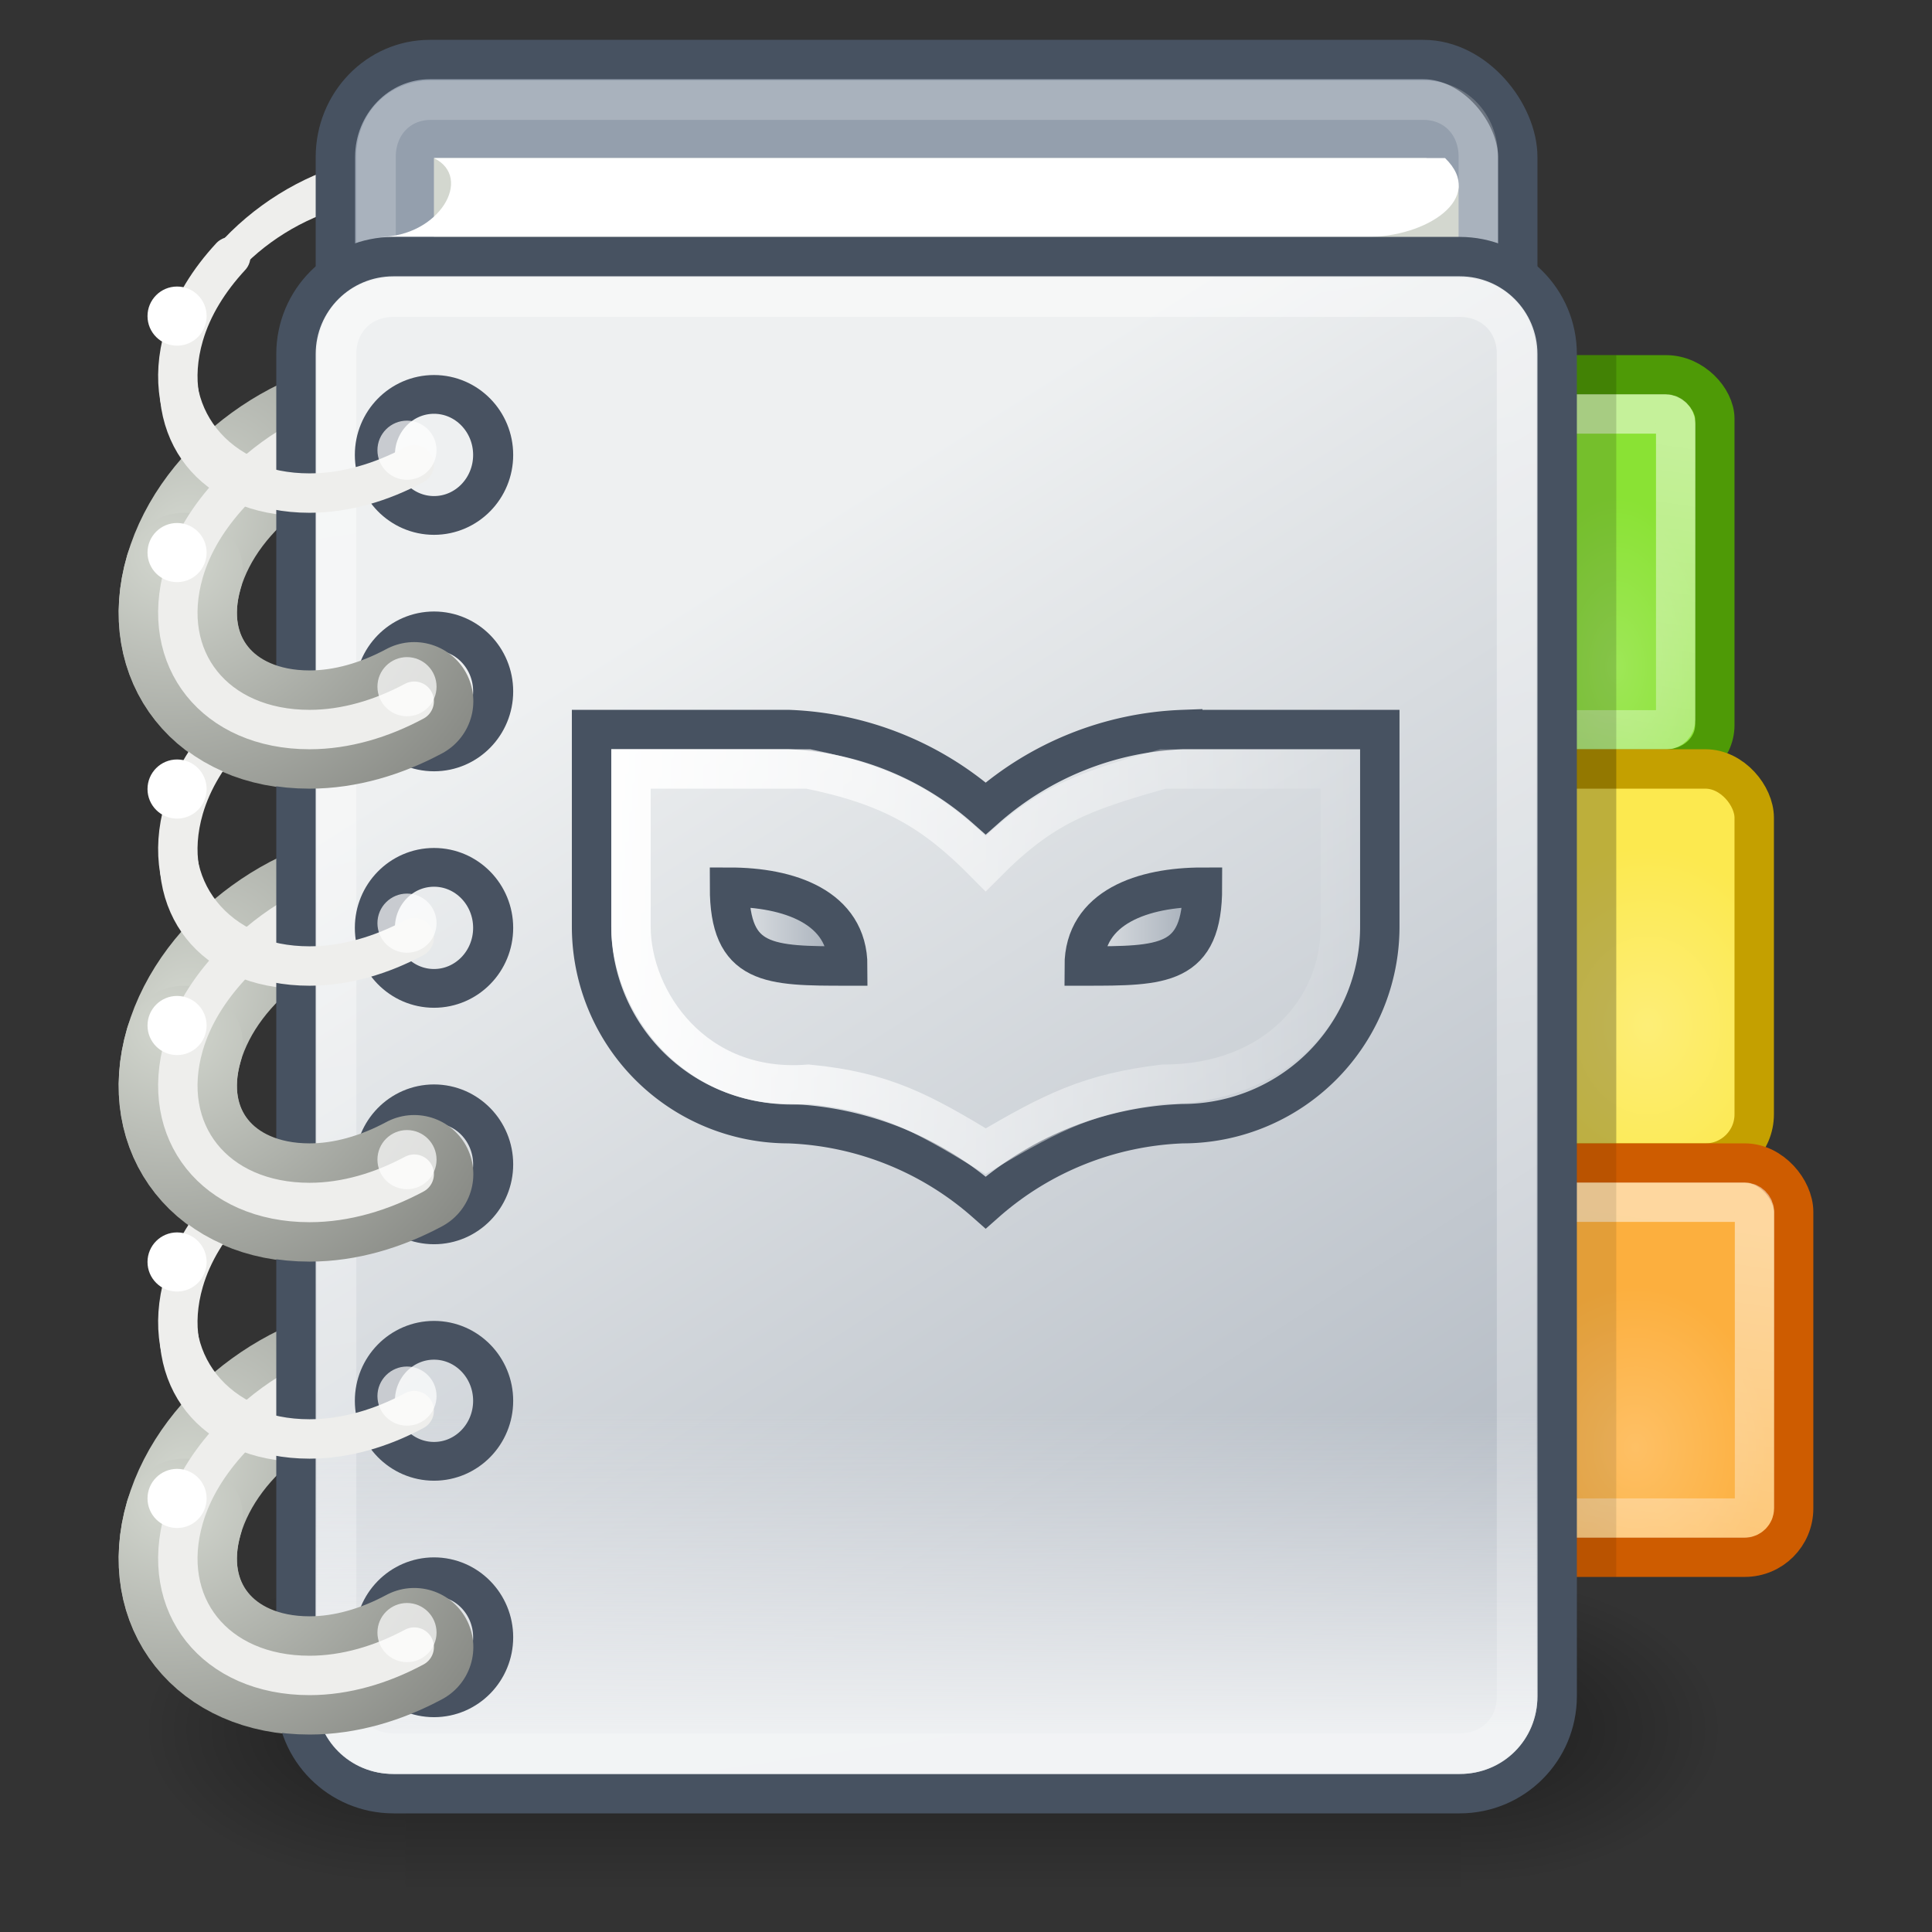<?xml version="1.0" encoding="UTF-8"?>
<svg width="48" height="48" enable-background="new" version="1.0" viewBox="0 0 49.021 49.021" xmlns="http://www.w3.org/2000/svg" xmlns:xlink="http://www.w3.org/1999/xlink">
  <rect x="0" y="0" width="49.021" height="49.021" fill="#333333" stroke="none"/>
  <defs>
    <linearGradient id="linearGradient2349">
      <stop stop-color="#eef0f1" offset="0"/>
      <stop stop-color="#959fac" offset="1"/>
    </linearGradient>
    <radialGradient id="radialGradient6252" cx="5.312" cy="8.171" r="6" gradientTransform="matrix(1.526 0 0 1.401 -2.795 -3.407)" gradientUnits="userSpaceOnUse" xlink:href="#linearGradient6642"/>
    <radialGradient id="radialGradient6232" cx="42.5" cy="36.308" r="4.5" gradientTransform="matrix(.745 0 0 .911 -49.173 3.639)" gradientUnits="userSpaceOnUse">
      <stop stop-color="#fec065" offset="0"/>
      <stop stop-color="#fcaf3e" offset="1"/>
    </radialGradient>
    <radialGradient id="radialGradient6216" cx="4.434" cy="8.323" r="6" gradientTransform="matrix(1.328 0 -.468 1.607 3.489 -5.754)" gradientUnits="userSpaceOnUse" xlink:href="#linearGradient6642"/>
    <radialGradient id="radialGradient6226" cx="42" cy="15.814" r="3" gradientTransform="matrix(.787 0 0 1.442 -51.042 -5.9)" gradientUnits="userSpaceOnUse">
      <stop stop-color="#9ee757" offset="0"/>
      <stop stop-color="#8ae234" offset="1"/>
    </radialGradient>
    <linearGradient id="linearGradient6240" x1="24.75" x2="24.75" y1="43.927" y2="35.79" gradientUnits="userSpaceOnUse">
      <stop stop-color="#eef0f2" offset="0"/>
      <stop stop-color="#eeeff2" stop-opacity="0" offset="1"/>
    </linearGradient>
    <linearGradient id="linearGradient6242" x1="17.354" x2="28.036" y1="7.936" y2="81.76" gradientUnits="userSpaceOnUse" xlink:href="#linearGradient6794"/>
    <linearGradient id="linearGradient5060">
      <stop offset="0"/>
      <stop stop-opacity="0" offset="1"/>
    </linearGradient>
    <linearGradient id="linearGradient6794">
      <stop stop-color="#fff" offset="0"/>
      <stop stop-color="#fff" stop-opacity="0" offset="1"/>
    </linearGradient>
    <linearGradient id="linearGradient6228" x1="42.875" x2="39.919" y1="30.938" y2="51.062" gradientUnits="userSpaceOnUse" xlink:href="#linearGradient6794"/>
    <linearGradient id="linearGradient6238" x1="17.077" x2="41.063" y1="14.375" y2="56.938" gradientTransform="matrix(.889 0 0 1 -55.487 0)" gradientUnits="userSpaceOnUse" xlink:href="#linearGradient2349"/>
    <radialGradient id="radialGradient6230" cx="42.812" cy="25.727" r="4.5" gradientTransform="matrix(.821 0 0 1.004 -52.35 .174)" gradientUnits="userSpaceOnUse">
      <stop stop-color="#fdee77" offset="0"/>
      <stop stop-color="#fce94f" offset="1"/>
    </radialGradient>
    <radialGradient id="radialGradient6210" cx="605.71" cy="486.65" r="117.14" gradientTransform="matrix(2.774 0 0 1.97 -1891.6 -872.89)" gradientUnits="userSpaceOnUse" xlink:href="#linearGradient5060"/>
    <radialGradient id="radialGradient6212" cx="605.71" cy="486.65" r="117.14" gradientTransform="matrix(-2.774 0 0 1.97 112.76 -872.89)" gradientUnits="userSpaceOnUse" xlink:href="#linearGradient5060"/>
    <linearGradient id="linearGradient6208" x1="302.86" x2="302.86" y1="366.65" y2="609.51" gradientTransform="matrix(2.774 0 0 1.97 -1892.2 -872.89)" gradientUnits="userSpaceOnUse">
      <stop stop-opacity="0" offset="0"/>
      <stop offset=".5"/>
      <stop stop-opacity="0" offset="1"/>
    </linearGradient>
    <linearGradient id="linearGradient6642">
      <stop stop-color="#d3d7cf" offset="0"/>
      <stop stop-color="#888a85" offset="1"/>
    </linearGradient>
    <linearGradient id="linearGradient4905" x1="320.57" x2="341.57" y1="37.384" y2="37.384" gradientTransform="translate(3.011 1.011)" gradientUnits="userSpaceOnUse" xlink:href="#linearGradient6794"/>
    <linearGradient id="linearGradient4923" x1="333.07" x2="337.07" y1="36.3" y2="36.3" gradientTransform="translate(3.011 1.011)" gradientUnits="userSpaceOnUse" xlink:href="#linearGradient2349"/>
    <linearGradient id="linearGradient4925" x1="324.07" x2="328.07" y1="36.3" y2="36.3" gradientTransform="translate(3.011 1.011)" gradientUnits="userSpaceOnUse" xlink:href="#linearGradient2349"/>
  </defs>
  <g transform="translate(-300,-51)"></g>
  <g transform="translate(-309.07 -13.8)">
    <g transform="translate(308.08 13.811)" enable-background="new">
      <g transform="translate(60)">
        <g transform="matrix(.02 0 0 .017 -17.54 42.403)">
          <rect x="-1559.3" y="-150.7" width="1339.6" height="478.36" fill="url(#linearGradient6208)" opacity=".392"/>
          <path d="m-219.62-150.68v478.33c142.87 0.9 345.4-107.17 345.4-239.2 0-132.03-159.44-239.13-345.4-239.13z" fill="url(#radialGradient6210)" opacity=".402"/>
          <path d="m-1559.3-150.68v478.33c-142.87 0.9-345.4-107.17-345.4-239.2 0-132.03 159.44-239.13 345.4-239.13z" fill="url(#radialGradient6212)" opacity=".402"/>
        </g>
        <g transform="translate(-60,30)" fill="none" stroke-linecap="round">
          <path d="m14.345 8.506c-0.644 2.211-3.113 4.006-5.511 4.006-2.399 0-3.823-1.795-3.179-4.006 0.644-2.211 3.113-4.006 5.511-4.006 2.399 0 3.823 1.795 3.179 4.006z" stroke="url(#radialGradient6216)" stroke-width="3"/>
          <ellipse transform="matrix(.87 0 -.334 1.147 4.784 -1.845)" cx="9.458" cy="9.021" rx="4.994" ry="3.491" stroke="#eeeeec" stroke-width="1.001"/>
        </g>
        <g transform="translate(-60,24)" fill="none" stroke-linecap="round">
          <path d="m14.345 8.506c-0.644 2.211-3.113 4.006-5.511 4.006-2.399 0-3.823-1.795-3.179-4.006 0.644-2.211 3.113-4.006 5.511-4.006 2.399 0 3.823 1.795 3.179 4.006z" stroke="url(#radialGradient6216)" stroke-width="3"/>
          <ellipse transform="matrix(.87 0 -.334 1.147 4.784 -1.845)" cx="9.458" cy="9.021" rx="4.994" ry="3.491" stroke="#eeeeec" stroke-width="1.001"/>
        </g>
        <g transform="translate(-60,18)" fill="none" stroke-linecap="round">
          <path d="m14.345 8.506c-0.644 2.211-3.113 4.006-5.511 4.006-2.399 0-3.823-1.795-3.179-4.006 0.644-2.211 3.113-4.006 5.511-4.006 2.399 0 3.823 1.795 3.179 4.006z" stroke="url(#radialGradient6216)" stroke-width="3"/>
          <ellipse transform="matrix(.87 0 -.334 1.147 4.784 -1.845)" cx="9.458" cy="9.021" rx="4.994" ry="3.491" stroke="#eeeeec" stroke-width="1.001"/>
        </g>
        <g transform="translate(-60,12)" fill="none" stroke-linecap="round">
          <path d="m14.345 8.506c-0.644 2.211-3.113 4.006-5.511 4.006-2.399 0-3.823-1.795-3.179-4.006 0.644-2.211 3.113-4.006 5.511-4.006 2.399 0 3.823 1.795 3.179 4.006z" stroke="url(#radialGradient6216)" stroke-width="3"/>
          <ellipse transform="matrix(.87 0 -.334 1.147 4.784 -1.845)" cx="9.458" cy="9.021" rx="4.994" ry="3.491" stroke="#eeeeec" stroke-width="1.001"/>
        </g>
        <g transform="translate(-60,6)" fill="none" stroke-linecap="round">
          <path d="m14.345 8.506c-0.644 2.211-3.113 4.006-5.511 4.006-2.399 0-3.823-1.795-3.179-4.006 0.644-2.211 3.113-4.006 5.511-4.006 2.399 0 3.823 1.795 3.179 4.006z" stroke="url(#radialGradient6216)" stroke-width="3"/>
          <ellipse transform="matrix(.87 0 -.334 1.147 4.784 -1.845)" cx="9.458" cy="9.021" rx="4.994" ry="3.491" stroke="#eeeeec" stroke-width="1.001"/>
        </g>
        <g transform="translate(-60)" fill="none" stroke-linecap="round">
          <path d="m14.345 8.506c-0.644 2.211-3.113 4.006-5.511 4.006-2.399 0-3.823-1.795-3.179-4.006 0.644-2.211 3.113-4.006 5.511-4.006 2.399 0 3.823 1.795 3.179 4.006z" stroke="url(#radialGradient6216)" stroke-width="3"/>
          <ellipse transform="matrix(.87 0 -.334 1.147 4.784 -1.845)" cx="9.458" cy="9.021" rx="4.994" ry="3.491" stroke="#eeeeec" stroke-width="1.001"/>
        </g>
        <rect x="-50.5" y="1.5" width="30" height="40" rx="2.395" ry="2.475" fill="#949fad" stroke="#475261" stroke-linecap="round" stroke-miterlimit="0"/>
        <g transform="translate(-62,1)">
          <path d="m14 3h25.182l0.818 0.696v21.304h-26z" fill="#d3d7cf"/>
          <path d="m14 3h25.656c1.056 1.028-0.49 2.015-2 2h-25.031c1.501 0 2.391-1.503 1.375-2z" fill="#fff"/>
        </g>
        <rect x="-20.5" y="9.5" width="5" height="10" rx="1.237" ry="1.114" fill="url(#radialGradient6226)" stroke="#4e9a06"/>
        <path d="m-48.079 2.531c-0.801 0-1.389 0.609-1.389 1.438v35.062c0 0.829 0.589 1.438 1.389 1.438h25.19c0.801 0 1.389-0.609 1.389-1.438v-35.062c0-0.829-0.589-1.438-1.389-1.438z" fill="none" opacity=".2" stroke="#fff" stroke-linecap="round" stroke-miterlimit="0"/>
        <g>
          <path transform="translate(-62,-20)" d="m39.75 30.492c-0.14 0-0.258 0.117-0.258 0.258v7.5c0 0.14 0.117 0.258 0.258 0.258h5.5c0.14 0 0.258-0.117 0.258-0.258v-7.5c0-0.14-0.117-0.258-0.258-0.258z" fill="none" opacity=".5" stroke="url(#linearGradient6228)"/>
          <rect x="-22.5" y="19.5" width="8" height="10" rx="1.237" ry="1.237" fill="url(#radialGradient6230)" stroke="#c4a000"/>
          <rect x="-21.5" y="29.5" width="8" height="10" rx="1.237" ry="1.237" fill="url(#radialGradient6232)" stroke="#ce5c00"/>
          <path transform="translate(-61,-10)" d="m39.75 30.492c-0.14 0-0.258 0.117-0.258 0.258v7.5c0 0.14 0.117 0.258 0.258 0.258h5.5c0.14 0 0.258-0.117 0.258-0.258v-7.5c0-0.14-0.117-0.258-0.258-0.258z" fill="none" opacity=".5" stroke="url(#linearGradient6228)"/>
        </g>
        <rect x="-24.812" y="19" width="6.812" height="10" opacity=".25"/>
        <path transform="translate(-60)" d="m39.75 30.492c-0.14 0-0.258 0.117-0.258 0.258v7.5c0 0.14 0.117 0.258 0.258 0.258h5.5c0.14 0 0.258-0.117 0.258-0.258v-7.5c0-0.14-0.117-0.258-0.258-0.258z" fill="none" opacity=".5" stroke="url(#linearGradient6228)"/>
        <g>
          <rect x="-24.812" y="29" width="6.812" height="11" opacity=".1"/>
          <rect x="-25" y="9" width="7" height="10" opacity=".155"/>
          <path d="m-49.025 6.5h27.05c1.371 0 2.475 1.104 2.475 2.475v34.05c0 1.371-1.104 2.475-2.475 2.475h-27.05c-1.371 0-2.475-1.104-2.475-2.475v-34.05c0-1.371 1.104-2.475 2.475-2.475z" fill="url(#linearGradient6238)" stroke="#475261" stroke-linecap="round" stroke-miterlimit="0"/>
          <path transform="translate(-60)" d="m10.969 7c-1.102 0-1.969 0.867-1.969 1.969v34.062c0 1.102 0.867 1.969 1.969 1.969h27.062c1.102 0 1.969-0.867 1.969-1.969v-34.062c0-1.102-0.867-1.969-1.969-1.969z" fill="url(#linearGradient6240)"/>
        </g>
        <g fill="none" stroke-linecap="round">
          <path transform="translate(-60)" d="m10.969 7.531c-0.829 0-1.438 0.609-1.438 1.438v34.062c0 0.829 0.609 1.438 1.438 1.438h27.062c0.829 0 1.438-0.609 1.438-1.438v-34.062c0-0.829-0.609-1.438-1.438-1.438z" opacity=".461" stroke="url(#linearGradient6242)" stroke-miterlimit="0"/>
          <g stroke="#485261" stroke-width="1.033">
            <ellipse transform="matrix(.984 0 0 .952 -59.717 30.146)" cx="11.91" cy="11.96" rx="1.525" ry="1.613"/>
            <ellipse transform="matrix(.984 0 0 .952 -59.717 24.146)" cx="11.91" cy="11.96" rx="1.525" ry="1.613"/>
            <ellipse transform="matrix(.984 0 0 .952 -59.717 18.146)" cx="11.91" cy="11.96" rx="1.525" ry="1.613"/>
            <ellipse transform="matrix(.984 0 0 .952 -59.717 6.146)" cx="11.91" cy="11.96" rx="1.525" ry="1.613"/>
            <ellipse transform="matrix(.984 0 0 .952 -59.717 12.146)" cx="11.91" cy="11.96" rx="1.525" ry="1.613"/>
            <ellipse transform="matrix(.984 0 0 .952 -59.717 .146)" cx="11.91" cy="11.96" rx="1.525" ry="1.613"/>
          </g>
        </g>
        <g transform="translate(-60,30)">
          <path d="m5.656 8.5c-0.644 2.211 0.789 4 3.188 4 0.914 0 1.829-0.275 2.656-0.719" fill="none" stroke="url(#radialGradient6252)" stroke-linecap="round" stroke-width="3"/>
          <path d="m6.844 6.5c-0.548 0.592-0.974 1.265-1.188 2-0.644 2.211 0.789 4 3.188 4 0.914 0 1.829-0.275 2.656-0.719" fill="none" stroke="#eeeeec" stroke-linecap="round"/>
          <ellipse transform="matrix(1.371 0 0 .932 -1.737 .313)" cx="5.266" cy="8.258" rx=".547" ry=".805" fill="#fff"/>
          <ellipse transform="matrix(1.371 0 0 .932 4.097 3.716)" cx="5.266" cy="8.258" rx=".547" ry=".805" fill="#fff" opacity=".7"/>
        </g>
        <g transform="translate(-60,24)">
          <path d="m5.656 8.5c-0.644 2.211 0.789 4 3.188 4 0.914 0 1.829-0.275 2.656-0.719" fill="none" stroke="url(#radialGradient6252)" stroke-linecap="round" stroke-width="3"/>
          <path d="m6.844 6.5c-0.548 0.592-0.974 1.265-1.188 2-0.644 2.211 0.789 4 3.188 4 0.914 0 1.829-0.275 2.656-0.719" fill="none" stroke="#eeeeec" stroke-linecap="round"/>
          <ellipse transform="matrix(1.371 0 0 .932 -1.737 .313)" cx="5.266" cy="8.258" rx=".547" ry=".805" fill="#fff"/>
          <ellipse transform="matrix(1.371 0 0 .932 4.097 3.716)" cx="5.266" cy="8.258" rx=".547" ry=".805" fill="#fff" opacity=".7"/>
        </g>
        <g transform="translate(-60,18)">
          <path d="m5.656 8.5c-0.644 2.211 0.789 4 3.188 4 0.914 0 1.829-0.275 2.656-0.719" fill="none" stroke="url(#radialGradient6252)" stroke-linecap="round" stroke-width="3"/>
          <path d="m6.844 6.5c-0.548 0.592-0.974 1.265-1.188 2-0.644 2.211 0.789 4 3.188 4 0.914 0 1.829-0.275 2.656-0.719" fill="none" stroke="#eeeeec" stroke-linecap="round"/>
          <ellipse transform="matrix(1.371 0 0 .932 -1.737 .313)" cx="5.266" cy="8.258" rx=".547" ry=".805" fill="#fff"/>
          <ellipse transform="matrix(1.371 0 0 .932 4.097 3.716)" cx="5.266" cy="8.258" rx=".547" ry=".805" fill="#fff" opacity=".7"/>
        </g>
        <g transform="translate(-60,12)">
          <path d="m5.656 8.5c-0.644 2.211 0.789 4 3.188 4 0.914 0 1.829-0.275 2.656-0.719" fill="none" stroke="url(#radialGradient6252)" stroke-linecap="round" stroke-width="3"/>
          <path d="m6.844 6.5c-0.548 0.592-0.974 1.265-1.188 2-0.644 2.211 0.789 4 3.188 4 0.914 0 1.829-0.275 2.656-0.719" fill="none" stroke="#eeeeec" stroke-linecap="round"/>
          <ellipse transform="matrix(1.371 0 0 .932 -1.737 .313)" cx="5.266" cy="8.258" rx=".547" ry=".805" fill="#fff"/>
          <ellipse transform="matrix(1.371 0 0 .932 4.097 3.716)" cx="5.266" cy="8.258" rx=".547" ry=".805" fill="#fff" opacity=".7"/>
        </g>
        <g transform="translate(-60,6)">
          <path d="m5.656 8.5c-0.644 2.211 0.789 4 3.188 4 0.914 0 1.829-0.275 2.656-0.719" fill="none" stroke="url(#radialGradient6252)" stroke-linecap="round" stroke-width="3"/>
          <path d="m6.844 6.5c-0.548 0.592-0.974 1.265-1.188 2-0.644 2.211 0.789 4 3.188 4 0.914 0 1.829-0.275 2.656-0.719" fill="none" stroke="#eeeeec" stroke-linecap="round"/>
          <ellipse transform="matrix(1.371 0 0 .932 -1.737 .313)" cx="5.266" cy="8.258" rx=".547" ry=".805" fill="#fff"/>
          <ellipse transform="matrix(1.371 0 0 .932 4.097 3.716)" cx="5.266" cy="8.258" rx=".547" ry=".805" fill="#fff" opacity=".7"/>
        </g>
        <g transform="translate(-60)">
          <path d="m5.656 8.5c-0.644 2.211 0.789 4 3.188 4 0.914 0 1.829-0.275 2.656-0.719" fill="none" stroke="url(#radialGradient6252)" stroke-linecap="round" stroke-width="3"/>
          <path d="m6.844 6.5c-0.548 0.592-0.974 1.265-1.188 2-0.644 2.211 0.789 4 3.188 4 0.914 0 1.829-0.275 2.656-0.719" fill="none" stroke="#eeeeec" stroke-linecap="round"/>
          <ellipse transform="matrix(1.371 0 0 .932 -1.737 .313)" cx="5.266" cy="8.258" rx=".547" ry=".805" fill="#fff"/>
          <ellipse transform="matrix(1.371 0 0 .932 4.097 3.716)" cx="5.266" cy="8.258" rx=".547" ry=".805" fill="#fff" opacity=".7"/>
        </g>
      </g>
    </g>
    <g stroke="#475261">
      <path d="m324.08 37.311a5 5 0 0 0 5 5 8 8 0 0 1 5 2 8 8 0 0 1 5-2 5 5 0 0 0 5-5v-5h-5a8 8 0 0 0-5 2 8 8 0 0 0-5-2h-5z" fill="none"/>
      <path d="m327.58 36.311c1.5 0 3 0.5 3 2-2 0-3 0-3-2z" fill="url(#linearGradient4925)"/>
      <path d="m339.58 36.311c-1.5 0-3 0.5-3 2 2 0 3 0 3-2z" fill="url(#linearGradient4923)"/>
    </g>
    <path d="m325.08 37.311c0 1.881 1.606 4.228 4.5 4 1.909 0.183 2.867 0.712 4.5 1.7 1.712-1.009 2.643-1.475 4.5-1.7 2.867 0 4.5-1.919 4.5-4v-4h-4.5c-2.076 0.585-3.046 0.935-4.5 2.4-1.305-1.322-2.387-1.971-4.5-2.4h-4.5z" fill="none" stroke="url(#linearGradient4905)"/>
  </g>
</svg>
